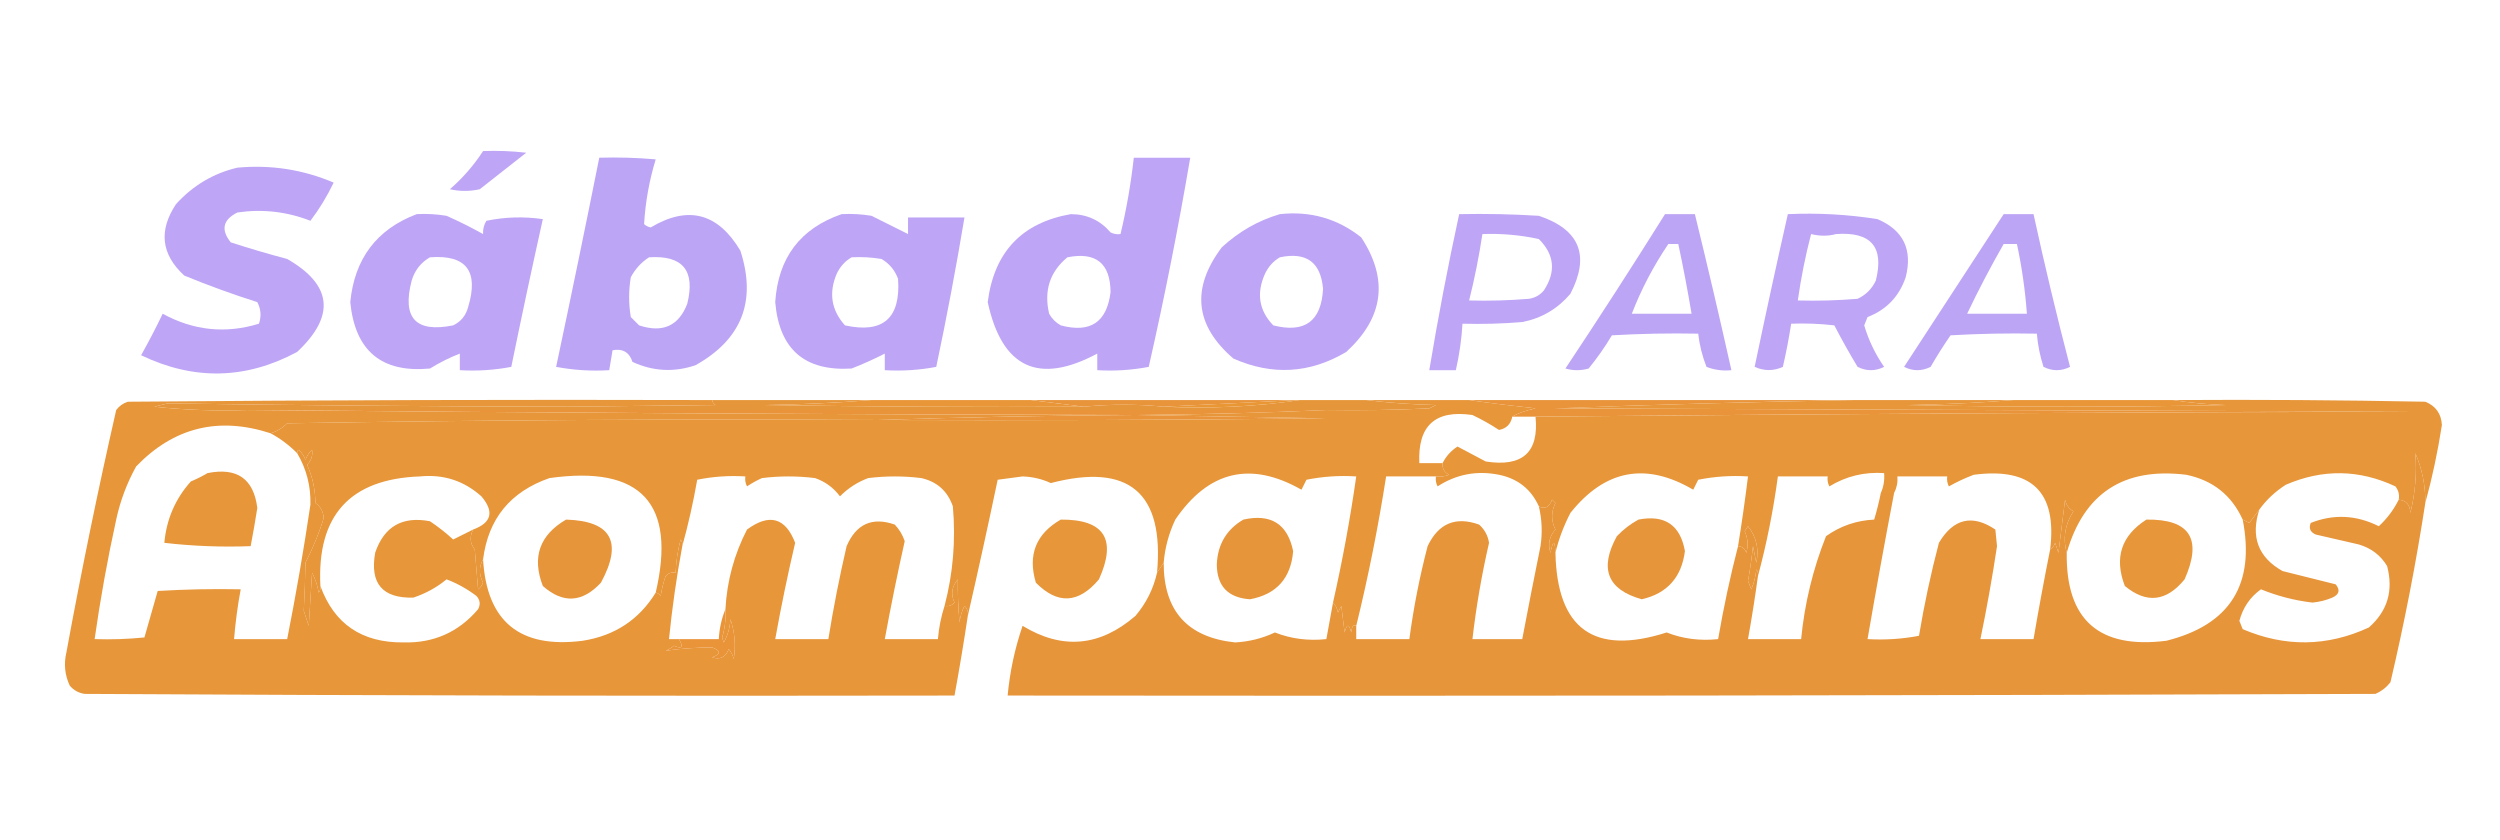<?xml version="1.0" encoding="UTF-8"?>
<!DOCTYPE svg PUBLIC "-//W3C//DTD SVG 1.1//EN" "http://www.w3.org/Graphics/SVG/1.1/DTD/svg11.dtd">
<svg xmlns="http://www.w3.org/2000/svg" version="1.1" width="753px" height="253px" style="shape-rendering:geometricPrecision; text-rendering:geometricPrecision; image-rendering:optimizeQuality; fill-rule:evenodd; clip-rule:evenodd" xmlns:xlink="http://www.w3.org/1999/xlink">
<g><path style="opacity:1" fill="#bea5f5" d="M 145.5,45.5 C 149.846,45.334 154.179,45.501 158.5,46C 153.833,49.667 149.167,53.333 144.5,57C 141.5,57.667 138.5,57.667 135.5,57C 139.416,53.59 142.749,49.757 145.5,45.5 Z"/></g>
<g><path style="opacity:1" fill="#bda5f6" d="M 180.5,47.5 C 186.176,47.334 191.843,47.501 197.5,48C 195.557,54.381 194.39,60.881 194,67.5C 194.561,68.022 195.228,68.355 196,68.5C 207.227,61.792 216.227,64.126 223,75.5C 227.937,90.688 223.437,102.188 209.5,110C 203.024,112.199 196.691,111.865 190.5,109C 189.55,106.09 187.55,104.923 184.5,105.5C 184.167,107.5 183.833,109.5 183.5,111.5C 178.125,111.828 172.792,111.495 167.5,110.5C 171.963,89.52 176.296,68.52 180.5,47.5 Z M 195.5,77.5 C 205.655,76.83 209.489,81.496 207,91.5C 204.419,98.187 199.586,100.354 192.5,98C 191.667,97.167 190.833,96.333 190,95.5C 189.333,91.5 189.333,87.5 190,83.5C 191.36,80.977 193.193,78.977 195.5,77.5 Z"/></g>
<g><path style="opacity:1" fill="#bea5f6" d="M 341.5,47.5 C 347.167,47.5 352.833,47.5 358.5,47.5C 354.913,68.601 350.746,89.601 346,110.5C 340.928,111.471 335.762,111.805 330.5,111.5C 330.5,109.833 330.5,108.167 330.5,106.5C 312.789,115.98 301.789,110.814 297.5,91C 299.415,75.94 307.748,67.107 322.5,64.5C 327.362,64.507 331.362,66.341 334.5,70C 335.448,70.483 336.448,70.65 337.5,70.5C 339.312,62.918 340.645,55.251 341.5,47.5 Z M 321.5,77.5 C 330.096,75.792 334.43,79.292 334.5,88C 333.399,97.056 328.399,100.39 319.5,98C 318,97.167 316.833,96 316,94.5C 314.376,87.54 316.21,81.873 321.5,77.5 Z"/></g>
<g><path style="opacity:1" fill="#bea5f6" d="M 71.5,50.5 C 81.573,49.565 91.239,51.065 100.5,55C 98.529,59.119 96.196,62.953 93.5,66.5C 86.404,63.731 79.071,62.897 71.5,64C 67.128,66.195 66.461,69.195 69.5,73C 75.121,74.822 80.788,76.489 86.5,78C 100.081,85.806 101.081,95.139 89.5,106C 74.063,114.307 58.396,114.64 42.5,107C 44.794,102.912 46.961,98.745 49,94.5C 58.305,99.58 67.971,100.58 78,97.5C 78.758,95.231 78.591,93.064 77.5,91C 70.055,88.639 62.721,85.972 55.5,83C 48.559,76.633 47.725,69.466 53,61.5C 58.101,55.873 64.267,52.206 71.5,50.5 Z"/></g>
<g><path style="opacity:1" fill="#bea5f6" d="M 253.5,64.5 C 256.518,64.335 259.518,64.502 262.5,65C 266.231,66.865 269.897,68.699 273.5,70.5C 273.5,68.833 273.5,67.167 273.5,65.5C 279.167,65.5 284.833,65.5 290.5,65.5C 287.99,80.549 285.157,95.549 282,110.5C 276.928,111.471 271.762,111.805 266.5,111.5C 266.5,109.833 266.5,108.167 266.5,106.5C 263.325,108.13 259.991,109.63 256.5,111C 242.373,111.878 234.706,105.211 233.5,91C 234.371,77.648 241.037,68.814 253.5,64.5 Z M 256.5,77.5 C 259.518,77.335 262.518,77.502 265.5,78C 267.872,79.375 269.539,81.375 270.5,84C 271.313,95.86 265.979,100.526 254.5,98C 250.404,93.431 249.571,88.264 252,82.5C 253.025,80.313 254.525,78.646 256.5,77.5 Z"/></g>
<g><path style="opacity:1" fill="#bea5f6" d="M 385.5,64.5 C 394.696,63.505 402.862,65.838 410,71.5C 418.283,84.144 416.783,95.644 405.5,106C 394.543,112.508 383.21,113.175 371.5,108C 359.888,98.016 358.721,86.849 368,74.5C 373.133,69.752 378.967,66.419 385.5,64.5 Z M 385.5,77.5 C 393.489,75.818 397.823,78.984 398.5,87C 398.001,96.753 393.001,100.419 383.5,98C 379.207,93.527 378.374,88.361 381,82.5C 382.025,80.313 383.525,78.646 385.5,77.5 Z"/></g>
<g><path style="opacity:1" fill="#bea5f6" d="M 125.5,64.5 C 128.518,64.335 131.518,64.502 134.5,65C 138.33,66.702 141.996,68.535 145.5,70.5C 145.421,69.07 145.754,67.736 146.5,66.5C 152.137,65.337 157.804,65.17 163.5,66C 160.212,80.769 157.046,95.603 154,110.5C 148.928,111.471 143.762,111.805 138.5,111.5C 138.5,109.833 138.5,108.167 138.5,106.5C 135.438,107.692 132.438,109.192 129.5,111C 114.94,112.369 106.94,105.702 105.5,91C 106.789,77.904 113.456,69.07 125.5,64.5 Z M 129.5,77.5 C 140.446,76.66 144.279,81.66 141,92.5C 140.315,95.057 138.815,96.891 136.5,98C 125.207,100.285 121.04,95.785 124,84.5C 124.938,81.403 126.772,79.069 129.5,77.5 Z"/></g>
<g><path style="opacity:1" fill="#bda5f6" d="M 603.5,64.5 C 606.5,64.5 609.5,64.5 612.5,64.5C 615.85,79.901 619.517,95.235 623.5,110.5C 620.833,111.833 618.167,111.833 615.5,110.5C 614.449,107.243 613.782,103.91 613.5,100.5C 604.827,100.334 596.16,100.5 587.5,101C 585.375,104.082 583.375,107.249 581.5,110.5C 578.833,111.833 576.167,111.833 573.5,110.5C 583.51,95.138 593.51,79.805 603.5,64.5 Z M 603.5,73.5 C 604.833,73.5 606.167,73.5 607.5,73.5C 608.984,80.434 609.984,87.434 610.5,94.5C 604.5,94.5 598.5,94.5 592.5,94.5C 595.891,87.385 599.558,80.385 603.5,73.5 Z"/></g>
<g><path style="opacity:1" fill="#bea5f6" d="M 538.5,64.5 C 547.582,64.086 556.582,64.586 565.5,66C 573.285,69.328 576.118,75.161 574,83.5C 572.033,89.3 568.199,93.3 562.5,95.5C 562.167,96.333 561.833,97.167 561.5,98C 562.828,102.489 564.828,106.656 567.5,110.5C 564.833,111.833 562.167,111.833 559.5,110.5C 557.04,106.414 554.707,102.247 552.5,98C 548.179,97.501 543.846,97.334 539.5,97.5C 538.83,101.851 537.996,106.184 537,110.5C 534.205,111.783 531.372,111.783 528.5,110.5C 531.711,95.109 535.044,79.776 538.5,64.5 Z M 545.5,70.5 C 548.137,71.151 550.637,71.151 553,70.5C 563.567,69.725 567.567,74.392 565,84.5C 563.833,87 562,88.833 559.5,90C 553.509,90.499 547.509,90.666 541.5,90.5C 542.454,83.728 543.788,77.061 545.5,70.5 Z"/></g>
<g><path style="opacity:1" fill="#bea5f6" d="M 439.5,64.5 C 447.507,64.334 455.507,64.5 463.5,65C 475.823,69.123 478.99,76.956 473,88.5C 469.138,93.036 464.305,95.869 458.5,97C 452.509,97.499 446.509,97.666 440.5,97.5C 440.221,102.227 439.554,106.893 438.5,111.5C 435.833,111.5 433.167,111.5 430.5,111.5C 433.117,95.751 436.117,80.084 439.5,64.5 Z M 446.5,70.5 C 452.232,70.283 457.899,70.783 463.5,72C 468.216,76.692 468.716,81.859 465,87.5C 463.829,88.893 462.329,89.727 460.5,90C 454.509,90.499 448.509,90.666 442.5,90.5C 444.15,83.898 445.484,77.231 446.5,70.5 Z"/></g>
<g><path style="opacity:1" fill="#bda5f5" d="M 501.5,64.5 C 504.5,64.5 507.5,64.5 510.5,64.5C 514.326,80.137 517.993,95.803 521.5,111.5C 518.881,111.768 516.381,111.435 514,110.5C 512.722,107.279 511.889,103.946 511.5,100.5C 502.827,100.334 494.16,100.5 485.5,101C 483.413,104.508 481.08,107.842 478.5,111C 476.167,111.667 473.833,111.667 471.5,111C 481.723,95.617 491.723,80.117 501.5,64.5 Z M 502.5,73.5 C 503.5,73.5 504.5,73.5 505.5,73.5C 506.992,80.467 508.325,87.467 509.5,94.5C 503.5,94.5 497.5,94.5 491.5,94.5C 494.346,87.144 498.013,80.144 502.5,73.5 Z"/></g>
<g><path style="opacity:1" fill="#e6963a" d="M 214.5,120.5 C 230.5,120.5 246.5,120.5 262.5,120.5C 252.008,121.33 241.341,121.83 230.5,122C 262.498,122.5 294.498,122.667 326.5,122.5C 334.544,121.704 342.544,121.704 350.5,122.5C 364.541,123.149 378.208,122.482 391.5,120.5C 398.167,120.5 404.833,120.5 411.5,120.5C 418.321,121.329 425.321,121.829 432.5,122C 431.833,122.333 431.167,122.667 430.5,123C 420.172,123.5 409.839,123.666 399.5,123.5C 291.167,123.5 182.833,123.5 74.5,123.5C 65.143,123.832 55.81,123.498 46.5,122.5C 47.833,122.167 49.167,121.833 50.5,121.5C 90.248,122.091 130.414,122.424 171,122.5C 185.833,122.333 200.667,122.167 215.5,122C 214.944,121.617 214.611,121.117 214.5,120.5 Z"/></g>
<g><path style="opacity:1" fill="#e99634" d="M 390.5,120.5 C 390.833,120.5 391.167,120.5 391.5,120.5C 378.208,122.482 364.541,123.149 350.5,122.5C 363.833,121.833 377.167,121.167 390.5,120.5 Z"/></g>
<g><path style="opacity:1" fill="#e8943b" d="M 310.5,120.5 C 337.167,120.5 363.833,120.5 390.5,120.5C 377.167,121.167 363.833,121.833 350.5,122.5C 342.544,121.704 334.544,121.704 326.5,122.5C 321.167,121.833 315.833,121.167 310.5,120.5 Z"/></g>
<g><path style="opacity:1" fill="#e89637" d="M 262.5,120.5 C 278.5,120.5 294.5,120.5 310.5,120.5C 315.833,121.167 321.167,121.833 326.5,122.5C 294.498,122.667 262.498,122.5 230.5,122C 241.341,121.83 252.008,121.33 262.5,120.5 Z"/></g>
<g><path style="opacity:1" fill="#e9943b" d="M 74.5,123.5 C 182.833,123.5 291.167,123.5 399.5,123.5C 380.671,124.332 361.671,124.832 342.5,125C 361.5,125.333 380.5,125.667 399.5,126C 354.501,126.5 309.501,126.667 264.5,126.5C 289.997,125.668 315.663,125.168 341.5,125C 252.332,124.833 163.332,124.333 74.5,123.5 Z"/></g>
<g><path style="opacity:1" fill="#e9943b" d="M 442.5,120.5 C 481.167,120.5 519.833,120.5 558.5,120.5C 528.608,121.024 498.608,121.857 468.5,123C 554.5,123.333 640.5,123.667 726.5,124C 638.332,124.167 550.332,124.667 462.5,125.5C 460.167,125.5 457.833,125.5 455.5,125.5C 457.066,124.515 459.399,123.681 462.5,123C 455.671,122.27 449.004,121.437 442.5,120.5 Z"/></g>
<g><path style="opacity:1" fill="#e79639" d="M 558.5,120.5 C 574.5,120.5 590.5,120.5 606.5,120.5C 596.008,121.33 585.341,121.83 574.5,122C 606.5,122.667 638.5,122.667 670.5,122C 664.984,121.827 659.651,121.327 654.5,120.5C 679.836,120.333 705.169,120.5 730.5,121C 733.635,122.266 735.302,124.599 735.5,128C 734.257,136.057 732.59,143.89 730.5,151.5C 730.567,146.3 729.567,141.3 727.5,136.5C 727.978,142.466 727.478,148.466 726,154.5C 725.943,152.09 724.776,150.756 722.5,150.5C 722.762,149.022 722.429,147.689 721.5,146.5C 710.588,141.381 699.588,141.214 688.5,146C 685.308,148.028 682.641,150.528 680.5,153.5C 679.521,154.765 678.521,156.099 677.5,157.5C 676.817,157.137 676.15,156.804 675.5,156.5C 672.164,149.154 666.498,144.654 658.5,143C 639.679,140.689 627.679,148.522 622.5,166.5C 621.269,162.202 621.935,158.035 624.5,154C 623.151,153.228 622.318,152.061 622,150.5C 621.333,155.833 620.667,161.167 620,166.5C 619.667,165.5 619.333,164.5 619,163.5C 618.722,164.416 618.222,165.082 617.5,165.5C 619.639,148.206 611.972,140.706 594.5,143C 591.898,143.977 589.398,145.144 587,146.5C 586.517,145.552 586.351,144.552 586.5,143.5C 581.5,143.5 576.5,143.5 571.5,143.5C 571.634,145.292 571.301,146.958 570.5,148.5C 569.167,148.5 567.833,148.5 566.5,148.5C 567.341,146.621 567.675,144.621 567.5,142.5C 561.564,142.091 556.064,143.424 551,146.5C 550.517,145.552 550.351,144.552 550.5,143.5C 545.5,143.5 540.5,143.5 535.5,143.5C 534.118,153.744 532.118,163.744 529.5,173.5C 529.631,172.761 529.464,172.094 529,171.5C 528.808,173.577 528.308,175.577 527.5,177.5C 527.167,176.667 526.833,175.833 526.5,175C 527.123,171.519 527.623,168.019 528,164.5C 528.333,166.167 528.667,167.833 529,169.5C 529.881,165.458 529.048,161.792 526.5,158.5C 526.167,159 525.833,159.5 525.5,160C 526.459,162.12 526.626,164.287 526,166.5C 525.583,165.244 524.75,164.577 523.5,164.5C 524.63,157.518 525.63,150.518 526.5,143.5C 521.456,143.173 516.456,143.506 511.5,144.5C 511,145.5 510.5,146.5 510,147.5C 495.734,139.113 483.401,141.446 473,154.5C 470.972,158.432 469.472,162.432 468.5,166.5C 468.307,162.551 467.807,162.551 467,166.5C 466.155,163.87 466.655,161.536 468.5,159.5C 467.167,156.833 467.167,154.167 468.5,151.5C 468.167,151.167 467.833,150.833 467.5,150.5C 466.632,152.796 465.298,153.463 463.5,152.5C 461.154,147.329 457.154,144.162 451.5,143C 444.826,141.664 438.659,142.831 433,146.5C 432.517,145.552 432.351,144.552 432.5,143.5C 433.873,143.657 435.207,143.49 436.5,143C 435.027,142.29 434.36,141.124 434.5,139.5C 435.538,137.428 437.038,135.761 439,134.5C 441.823,135.983 444.657,137.483 447.5,139C 458.583,140.739 463.583,136.239 462.5,125.5C 550.332,124.667 638.332,124.167 726.5,124C 640.5,123.667 554.5,123.333 468.5,123C 498.608,121.857 528.608,121.024 558.5,120.5 Z"/></g>
<g><path style="opacity:1" fill="#e89637" d="M 606.5,120.5 C 622.5,120.5 638.5,120.5 654.5,120.5C 659.651,121.327 664.984,121.827 670.5,122C 638.5,122.667 606.5,122.667 574.5,122C 585.341,121.83 596.008,121.33 606.5,120.5 Z"/></g>
<g><path style="opacity:1" fill="#e79639" d="M 411.5,120.5 C 421.833,120.5 432.167,120.5 442.5,120.5C 449.004,121.437 455.671,122.27 462.5,123C 459.399,123.681 457.066,124.515 455.5,125.5C 455.049,127.75 453.715,129.084 451.5,129.5C 448.985,127.838 446.318,126.338 443.5,125C 432.312,123.354 426.979,128.188 427.5,139.5C 429.833,139.5 432.167,139.5 434.5,139.5C 434.36,141.124 435.027,142.29 436.5,143C 435.207,143.49 433.873,143.657 432.5,143.5C 427.5,143.5 422.5,143.5 417.5,143.5C 415.118,158.744 412.118,173.744 408.5,188.5C 407.659,187.991 407.159,188.657 407,190.5C 406.333,187.833 405.667,187.833 405,190.5C 404.667,187.833 404.333,185.167 404,182.5C 403.667,183.167 403.333,183.833 403,184.5C 402.768,183.263 402.268,182.263 401.5,181.5C 404.347,168.932 406.68,156.265 408.5,143.5C 403.456,143.173 398.456,143.506 393.5,144.5C 393,145.5 392.5,146.5 392,147.5C 376.697,138.794 364.03,141.794 354,156.5C 352.051,160.629 350.884,164.963 350.5,169.5C 349.833,170.5 349.167,171.5 348.5,172.5C 350.69,148.36 340.023,139.36 316.5,145.5C 313.869,144.276 311.035,143.609 308,143.5C 305.5,143.833 303,144.167 300.5,144.5C 297.606,158.315 294.606,171.982 291.5,185.5C 291.719,184.325 291.386,183.325 290.5,182.5C 289.702,184.078 289.202,185.744 289,187.5C 288.611,182.898 288.445,178.564 288.5,174.5C 286.652,176.681 286.318,179.015 287.5,181.5C 286.675,182.386 285.675,182.719 284.5,182.5C 287.074,172.65 287.907,162.65 287,152.5C 285.402,147.901 282.235,145.068 277.5,144C 272.167,143.333 266.833,143.333 261.5,144C 258.241,145.211 255.408,147.044 253,149.5C 251.062,146.894 248.562,145.061 245.5,144C 240.167,143.333 234.833,143.333 229.5,144C 227.919,144.707 226.419,145.54 225,146.5C 224.517,145.552 224.351,144.552 224.5,143.5C 219.57,143.197 214.737,143.531 210,144.5C 208.797,151.367 207.297,158.033 205.5,164.5C 205.631,163.761 205.464,163.094 205,162.5C 204.14,165.792 203.64,169.125 203.5,172.5C 202.325,172.281 201.325,172.614 200.5,173.5C 199.811,175.444 199.311,177.444 199,179.5C 198.617,178.944 198.117,178.611 197.5,178.5C 203.779,151.606 193.112,140.106 165.5,144C 153.72,148.091 147.053,156.258 145.5,168.5C 144.234,170.694 144.234,173.028 145.5,175.5C 145.192,176.308 144.692,176.975 144,177.5C 143.667,173.5 143.333,169.5 143,165.5C 141.559,163.695 141.392,161.695 142.5,159.5C 148.083,157.444 148.916,154.111 145,149.5C 139.751,144.798 133.585,142.798 126.5,143.5C 105.423,144.249 95.423,155.249 96.5,176.5C 96.631,177.239 96.464,177.906 96,178.5C 95.64,176.392 94.973,174.392 94,172.5C 93.667,177.833 93.333,183.167 93,188.5C 92.5,187 92,185.5 91.5,184C 91.755,179.225 91.922,174.391 92,169.5C 94.486,164.567 96.319,160.067 97.5,156C 97.359,154.045 96.526,152.545 95,151.5C 94.962,147.437 94.128,143.603 92.5,140C 93.765,138.663 94.265,137.163 94,135.5C 93.085,136.328 92.419,137.328 92,138.5C 91.581,137.328 90.915,136.328 90,135.5C 89.601,135.728 89.435,136.062 89.5,136.5C 87.092,134.084 84.426,132.084 81.5,130.5C 83.394,129.952 85.06,128.952 86.5,127.5C 145.83,126.5 205.163,126.167 264.5,126.5C 309.501,126.667 354.501,126.5 399.5,126C 380.5,125.667 361.5,125.333 342.5,125C 361.671,124.832 380.671,124.332 399.5,123.5C 409.839,123.666 420.172,123.5 430.5,123C 431.167,122.667 431.833,122.333 432.5,122C 425.321,121.829 418.321,121.329 411.5,120.5 Z"/></g>
<g><path style="opacity:1" fill="#e7953a" d="M 730.5,151.5 C 727.707,169.63 724.207,187.63 720,205.5C 718.786,207.049 717.286,208.215 715.5,209C 578.167,209.5 440.834,209.667 303.5,209.5C 304.179,202.265 305.679,195.265 308,188.5C 319.936,195.774 331.269,194.774 342,185.5C 345.24,181.687 347.406,177.354 348.5,172.5C 349.167,171.5 349.833,170.5 350.5,169.5C 350.479,183.978 357.646,191.978 372,193.5C 376.219,193.279 380.219,192.279 384,190.5C 388.858,192.414 394.025,193.081 399.5,192.5C 400.167,188.833 400.833,185.167 401.5,181.5C 402.268,182.263 402.768,183.263 403,184.5C 403.333,183.833 403.667,183.167 404,182.5C 404.333,185.167 404.667,187.833 405,190.5C 405.667,187.833 406.333,187.833 407,190.5C 407.159,188.657 407.659,187.991 408.5,188.5C 408.5,189.833 408.5,191.167 408.5,192.5C 413.833,192.5 419.167,192.5 424.5,192.5C 425.755,183.06 427.588,173.727 430,164.5C 433.258,157.639 438.425,155.473 445.5,158C 447.152,159.47 448.152,161.303 448.5,163.5C 446.29,173.091 444.624,182.758 443.5,192.5C 448.5,192.5 453.5,192.5 458.5,192.5C 460.266,183.167 462.1,173.834 464,164.5C 464.607,160.463 464.44,156.463 463.5,152.5C 465.298,153.463 466.632,152.796 467.5,150.5C 467.833,150.833 468.167,151.167 468.5,151.5C 467.167,154.167 467.167,156.833 468.5,159.5C 466.655,161.536 466.155,163.87 467,166.5C 467.807,162.551 468.307,162.551 468.5,166.5C 468.984,189.489 480.15,197.489 502,190.5C 506.858,192.414 512.025,193.081 517.5,192.5C 519.138,182.969 521.138,173.636 523.5,164.5C 524.75,164.577 525.583,165.244 526,166.5C 526.626,164.287 526.459,162.12 525.5,160C 525.833,159.5 526.167,159 526.5,158.5C 529.048,161.792 529.881,165.458 529,169.5C 528.667,167.833 528.333,166.167 528,164.5C 527.623,168.019 527.123,171.519 526.5,175C 526.833,175.833 527.167,176.667 527.5,177.5C 528.308,175.577 528.808,173.577 529,171.5C 529.464,172.094 529.631,172.761 529.5,173.5C 528.629,179.854 527.629,186.187 526.5,192.5C 531.833,192.5 537.167,192.5 542.5,192.5C 543.543,181.78 546.043,171.447 550,161.5C 554.298,158.432 559.131,156.765 564.5,156.5C 565.295,153.856 565.962,151.189 566.5,148.5C 567.833,148.5 569.167,148.5 570.5,148.5C 567.705,163.143 565.038,177.81 562.5,192.5C 567.762,192.805 572.928,192.471 578,191.5C 579.572,182.068 581.572,172.735 584,163.5C 588.384,156.163 594.05,154.83 601,159.5C 601.167,161.167 601.333,162.833 601.5,164.5C 600.089,173.888 598.422,183.221 596.5,192.5C 601.833,192.5 607.167,192.5 612.5,192.5C 614.038,183.475 615.705,174.475 617.5,165.5C 618.222,165.082 618.722,164.416 619,163.5C 619.333,164.5 619.667,165.5 620,166.5C 620.667,161.167 621.333,155.833 622,150.5C 622.318,152.061 623.151,153.228 624.5,154C 621.935,158.035 621.269,162.202 622.5,166.5C 622.221,186.713 632.221,195.546 652.5,193C 671.655,188.208 679.322,176.041 675.5,156.5C 676.15,156.804 676.817,157.137 677.5,157.5C 678.521,156.099 679.521,154.765 680.5,153.5C 677.846,161.722 680.18,167.889 687.5,172C 692.833,173.333 698.167,174.667 703.5,176C 704.925,177.714 704.592,179.047 702.5,180C 700.577,180.808 698.577,181.308 696.5,181.5C 691.139,180.862 685.973,179.529 681,177.5C 677.744,179.822 675.577,182.988 674.5,187C 674.833,187.833 675.167,188.667 675.5,189.5C 688.275,194.96 700.942,194.793 713.5,189C 719.118,184.071 720.951,177.905 719,170.5C 717.056,167.266 714.222,165.1 710.5,164C 706.167,163 701.833,162 697.5,161C 695.842,160.275 695.342,159.108 696,157.5C 702.904,154.776 709.737,155.109 716.5,158.5C 718.984,156.2 720.984,153.533 722.5,150.5C 724.776,150.756 725.943,152.09 726,154.5C 727.478,148.466 727.978,142.466 727.5,136.5C 729.567,141.3 730.567,146.3 730.5,151.5 Z"/></g>
<g><path style="opacity:1" fill="#e7963a" d="M 646.5,156.5 C 659.59,156.322 663.423,162.322 658,174.5C 652.525,181.216 646.525,181.883 640,176.5C 636.747,168.019 638.913,161.352 646.5,156.5 Z"/></g>
<g><path style="opacity:1" fill="#e79639" d="M 214.5,120.5 C 214.611,121.117 214.944,121.617 215.5,122C 200.667,122.167 185.833,122.333 171,122.5C 130.414,122.424 90.248,122.091 50.5,121.5C 49.167,121.833 47.833,122.167 46.5,122.5C 55.81,123.498 65.143,123.832 74.5,123.5C 163.332,124.333 252.332,124.833 341.5,125C 315.663,125.168 289.997,125.668 264.5,126.5C 205.163,126.167 145.83,126.5 86.5,127.5C 85.06,128.952 83.394,129.952 81.5,130.5C 65.806,125.401 52.306,128.735 41,140.5C 38.211,145.534 36.211,150.868 35,156.5C 32.38,168.434 30.213,180.434 28.5,192.5C 33.511,192.666 38.511,192.499 43.5,192C 44.833,187.333 46.167,182.667 47.5,178C 55.827,177.5 64.16,177.334 72.5,177.5C 71.574,182.463 70.907,187.463 70.5,192.5C 75.833,192.5 81.167,192.5 86.5,192.5C 89.155,179.058 91.488,165.558 93.5,152C 93.645,146.412 92.312,141.246 89.5,136.5C 89.435,136.062 89.601,135.728 90,135.5C 90.915,136.328 91.581,137.328 92,138.5C 92.419,137.328 93.085,136.328 94,135.5C 94.265,137.163 93.765,138.663 92.5,140C 94.128,143.603 94.962,147.437 95,151.5C 96.526,152.545 97.359,154.045 97.5,156C 96.319,160.067 94.486,164.567 92,169.5C 91.922,174.391 91.755,179.225 91.5,184C 92,185.5 92.5,187 93,188.5C 93.333,183.167 93.667,177.833 94,172.5C 94.973,174.392 95.64,176.392 96,178.5C 96.464,177.906 96.631,177.239 96.5,176.5C 100.646,187.934 108.98,193.601 121.5,193.5C 130.632,193.738 138.132,190.404 144,183.5C 144.781,182.056 144.614,180.723 143.5,179.5C 140.731,177.394 137.731,175.727 134.5,174.5C 131.551,176.93 128.218,178.763 124.5,180C 115.198,180.251 111.365,175.751 113,166.5C 115.686,158.571 121.186,155.404 129.5,157C 132.001,158.673 134.334,160.507 136.5,162.5C 138.494,161.511 140.494,160.511 142.5,159.5C 141.392,161.695 141.559,163.695 143,165.5C 143.333,169.5 143.667,173.5 144,177.5C 144.692,176.975 145.192,176.308 145.5,175.5C 144.234,173.028 144.234,170.694 145.5,168.5C 146.609,187.251 156.609,195.418 175.5,193C 185.15,191.49 192.483,186.657 197.5,178.5C 198.117,178.611 198.617,178.944 199,179.5C 199.311,177.444 199.811,175.444 200.5,173.5C 201.325,172.614 202.325,172.281 203.5,172.5C 203.64,169.125 204.14,165.792 205,162.5C 205.464,163.094 205.631,163.761 205.5,164.5C 203.777,173.78 202.444,183.113 201.5,192.5C 202.5,192.5 203.5,192.5 204.5,192.5C 205.927,194.9 205.427,195.567 203,194.5C 202.25,195.126 201.416,195.626 200.5,196C 205.119,195.35 209.786,195.016 214.5,195C 217.167,196 217.167,197 214.5,198C 216.906,198.779 218.573,197.946 219.5,195.5C 220.251,196.376 220.751,197.376 221,198.5C 221.658,194.428 221.325,190.428 220,186.5C 219.86,189.043 219.194,191.377 218,193.5C 217.833,193 217.667,192.5 217.5,192C 218.348,189.23 218.681,186.397 218.5,183.5C 218.965,174.991 221.132,166.991 225,159.5C 231.725,154.554 236.558,155.887 239.5,163.5C 237.244,173.115 235.244,182.782 233.5,192.5C 238.833,192.5 244.167,192.5 249.5,192.5C 251.01,183.115 252.844,173.782 255,164.5C 257.891,157.802 262.724,155.635 269.5,158C 270.87,159.441 271.87,161.108 272.5,163C 270.313,172.768 268.313,182.602 266.5,192.5C 271.833,192.5 277.167,192.5 282.5,192.5C 282.788,189.061 283.454,185.728 284.5,182.5C 285.675,182.719 286.675,182.386 287.5,181.5C 286.318,179.015 286.652,176.681 288.5,174.5C 288.445,178.564 288.611,182.898 289,187.5C 289.202,185.744 289.702,184.078 290.5,182.5C 291.386,183.325 291.719,184.325 291.5,185.5C 290.296,193.521 288.962,201.521 287.5,209.5C 200.166,209.667 112.833,209.5 25.5,209C 23.671,208.727 22.171,207.893 21,206.5C 19.517,203.298 19.183,199.964 20,196.5C 24.493,172.035 29.493,147.702 35,123.5C 35.903,122.299 37.069,121.465 38.5,121C 97.166,120.5 155.832,120.333 214.5,120.5 Z"/></g>
<g><path style="opacity:1" fill="#e79639" d="M 62.5,142.5 C 71.406,140.714 76.406,144.214 77.5,153C 76.895,156.857 76.228,160.69 75.5,164.5C 66.808,164.831 58.141,164.498 49.5,163.5C 50.143,156.386 52.81,150.219 57.5,145C 59.315,144.243 60.981,143.41 62.5,142.5 Z"/></g>
<g><path style="opacity:1" fill="#e79639" d="M 319.5,156.5 C 332.632,156.417 336.465,162.417 331,174.5C 324.877,181.8 318.544,182.134 312,175.5C 309.512,167.149 312.012,160.815 319.5,156.5 Z"/></g>
<g><path style="opacity:1" fill="#e7953a" d="M 374.5,156.5 C 382.814,154.648 387.814,157.815 389.5,166C 388.812,174.184 384.479,179.017 376.5,180.5C 369.885,180.053 366.551,176.553 366.5,170C 366.757,163.974 369.424,159.474 374.5,156.5 Z"/></g>
<g><path style="opacity:1" fill="#e7953a" d="M 493.5,156.5 C 501.436,154.962 506.103,158.129 507.5,166C 506.478,173.917 502.145,178.751 494.5,180.5C 484.135,177.592 481.635,171.259 487,161.5C 488.965,159.45 491.132,157.783 493.5,156.5 Z"/></g>
<g><path style="opacity:1" fill="#e7953a" d="M 170.5,156.5 C 184.163,156.921 187.663,163.254 181,175.5C 175.406,181.535 169.572,181.868 163.5,176.5C 160.169,167.832 162.502,161.166 170.5,156.5 Z"/></g>
<g><path style="opacity:1" fill="#ea9439" d="M 218.5,183.5 C 218.681,186.397 218.348,189.23 217.5,192C 217.667,192.5 217.833,193 218,193.5C 219.194,191.377 219.86,189.043 220,186.5C 221.325,190.428 221.658,194.428 221,198.5C 220.751,197.376 220.251,196.376 219.5,195.5C 218.573,197.946 216.906,198.779 214.5,198C 217.167,197 217.167,196 214.5,195C 209.786,195.016 205.119,195.35 200.5,196C 201.416,195.626 202.25,195.126 203,194.5C 205.427,195.567 205.927,194.9 204.5,192.5C 208.5,192.5 212.5,192.5 216.5,192.5C 216.676,189.273 217.343,186.273 218.5,183.5 Z"/></g>
</svg>
